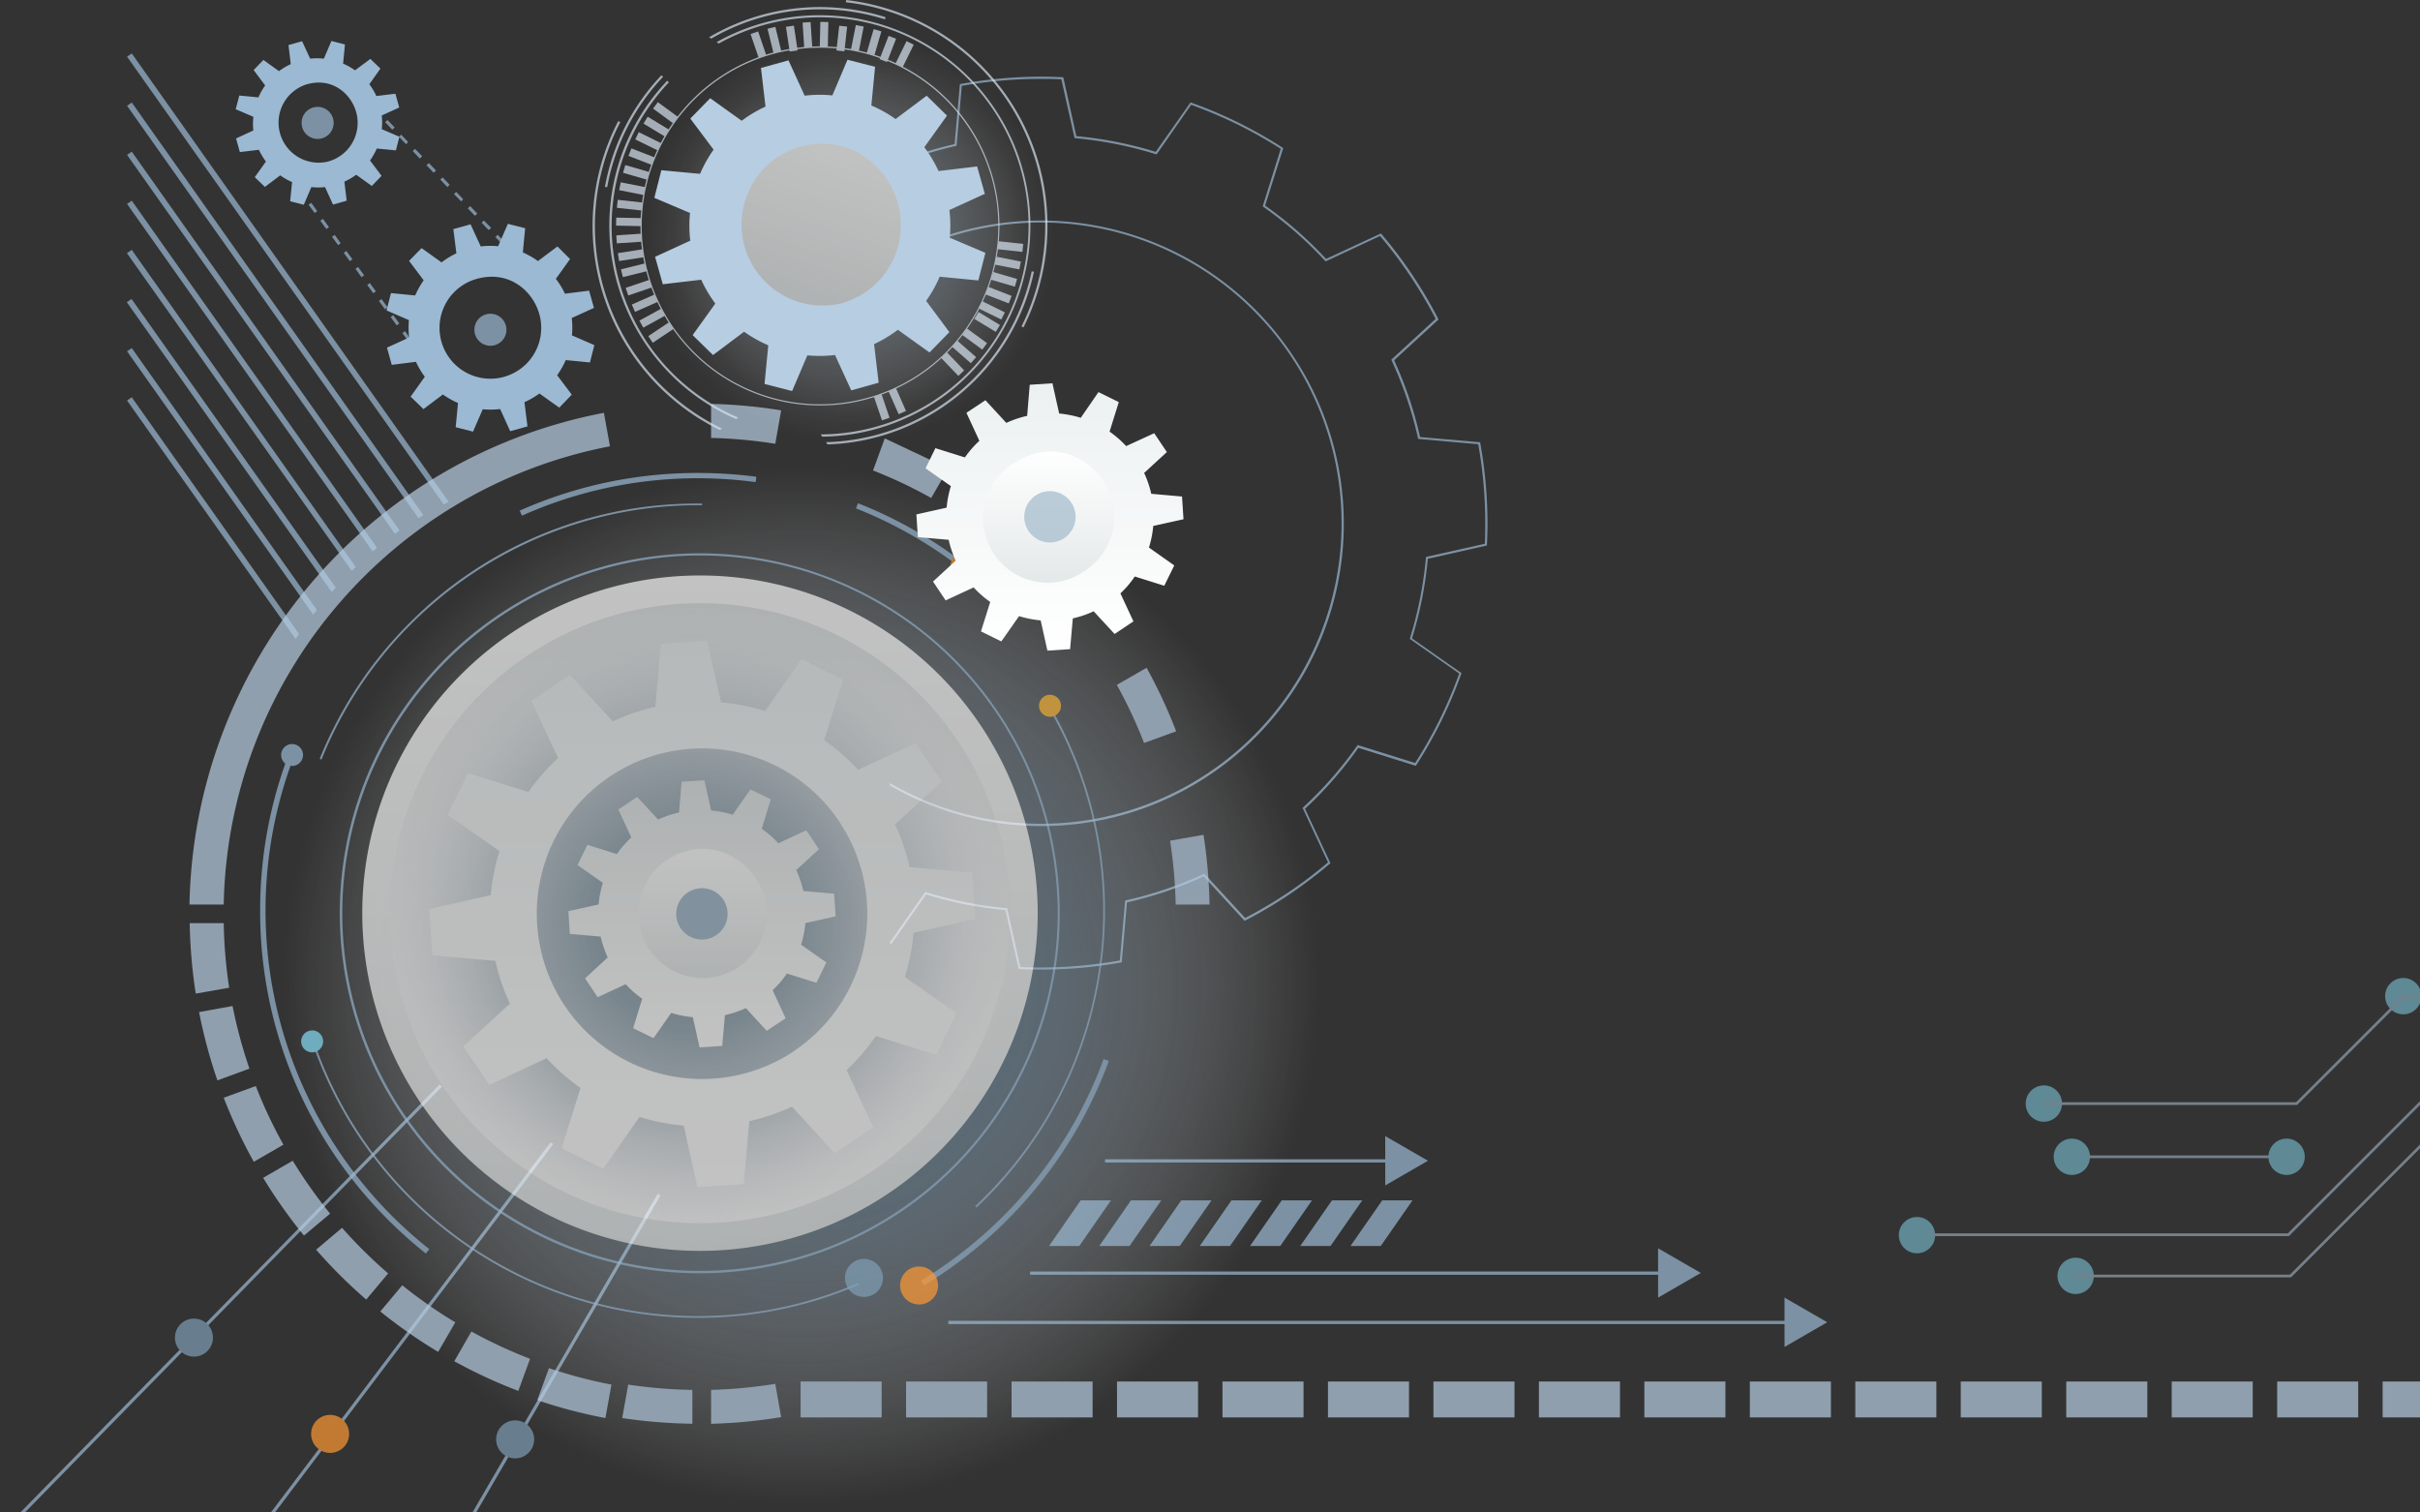 <svg xmlns="http://www.w3.org/2000/svg" xmlns:xlink="http://www.w3.org/1999/xlink" viewBox="0 0 800 500"
  height="500" width="800">
  <rect x="0" y="0" width="800" height="500" fill="#333333" stroke="none"/>
  <defs>
    <style>
      .cls-1,
      .cls-5 {
        fill: none;
      }

      .cls-2 {
        clip-path: url(#clip-path);
      }

      .cls-3 {
        fill: #89dff8;
      }

      .cls-19,
      .cls-20,
      .cls-24,
      .cls-26,
      .cls-4 {
        opacity: 0.7;
      }

      .cls-5 {
        stroke: #9bb9d3;
        stroke-miterlimit: 10;
        stroke-width: 1.07px;
      }

      .cls-19,
      .cls-6 {
        fill: #f93;
      }

      .cls-20,
      .cls-7 {
        fill: #7f9eb5;
      }

      .cls-8 {
        fill: #9bb9d3;
      }

      .cls-9 {
        fill: url(#radial-gradient);
      }

      .cls-10 {
        fill: url(#linear-gradient);
      }

      .cls-11 {
        fill: url(#linear-gradient-2);
      }

      .cls-12 {
        fill: url(#radial-gradient-2);
      }

      .cls-13 {
        fill: url(#linear-gradient-3);
      }

      .cls-14,
      .cls-26 {
        fill: #a3bacc;
      }

      .cls-15 {
        fill: url(#linear-gradient-4);
      }

      .cls-16 {
        fill: url(#linear-gradient-5);
      }

      .cls-17 {
        fill: #ffbc45;
      }

      .cls-18 {
        fill: #b7cde2;
      }

      .cls-19,
      .cls-20,
      .cls-24,
      .cls-26 {
        isolation: isolate;
      }

      .cls-21 {
        fill: #d5e3ef;
      }

      .cls-22 {
        fill: url(#radial-gradient-3);
      }

      .cls-23 {
        fill: url(#linear-gradient-6);
      }

      .cls-24 {
        fill: url(#radial-gradient-4);
      }

      .cls-25 {
        fill: url(#linear-gradient-7);
      }

      .cls-27 {
        fill: url(#linear-gradient-8);
      }

      .cls-28 {
        opacity: 0.5;
      }
    </style>
    <radialGradient id="radial-gradient" cx="133.31" cy="-7.8" r="171.23"
      gradientTransform="translate(211.3 199.14) rotate(90)" gradientUnits="userSpaceOnUse">
      <stop offset="0" stop-color="#4d7ea3" />
      <stop offset="0.13" stop-color="#5b88aa" stop-opacity="0.92" />
      <stop offset="0.36" stop-color="#80a3bd" stop-opacity="0.71" />
      <stop offset="0.68" stop-color="#bccedc" stop-opacity="0.38" />
      <stop offset="1" stop-color="#fff" stop-opacity="0" />
    </radialGradient>
    <linearGradient id="linear-gradient" x1="-696.09" y1="25.46" x2="-472.82" y2="25.46"
      gradientTransform="matrix(0, -1, -1, 0, 211.3, -276.05)" gradientUnits="userSpaceOnUse">
      <stop offset="0" stop-color="#e2e7e7" />
      <stop offset="0.44" stop-color="#f0f3f3" />
      <stop offset="1" stop-color="#fff" />
    </linearGradient>
    <linearGradient id="linear-gradient-2" x1="-686.94" y1="25.46" x2="-481.97" y2="25.46"
      gradientTransform="matrix(0, -1, -1, 0, 211.3, -276.05)" gradientUnits="userSpaceOnUse">
      <stop offset="0" stop-color="#fff" />
      <stop offset="0.56" stop-color="#f0f3f3" />
      <stop offset="1" stop-color="#e2e7e7" />
    </linearGradient>
    <radialGradient id="radial-gradient-2" cx="113.83" cy="28.06" r="106.67"
      gradientTransform="translate(211.3 199.14) rotate(90)" gradientUnits="userSpaceOnUse">
      <stop offset="0" stop-color="#8498a6" />
      <stop offset="0.16" stop-color="#879aa8" stop-opacity="0.98" />
      <stop offset="0.32" stop-color="#8fa2ae" stop-opacity="0.91" />
      <stop offset="0.47" stop-color="#9eaeb9" stop-opacity="0.79" />
      <stop offset="0.62" stop-color="#b2bfc7" stop-opacity="0.63" />
      <stop offset="0.77" stop-color="#ccd4da" stop-opacity="0.41" />
      <stop offset="0.92" stop-color="#ebeff1" stop-opacity="0.16" />
      <stop offset="1" stop-color="#fff" stop-opacity="0" />
    </radialGradient>
    <linearGradient id="linear-gradient-3" x1="-608.1" y1="24.78" x2="-561.27" y2="24.78"
      xlink:href="#linear-gradient" />
    <linearGradient id="linear-gradient-4" x1="-628.86" y1="24.78" x2="-540.55" y2="24.78"
      xlink:href="#linear-gradient-2" />
    <linearGradient id="linear-gradient-5" x1="-675.06" y1="24.78" x2="-494.37" y2="24.78"
      gradientTransform="matrix(0, -1, -1, 0, 211.3, -276.05)" gradientUnits="userSpaceOnUse">
      <stop offset="0" stop-color="#fff" />
      <stop offset="0.84" stop-color="#f0f5f5" />
      <stop offset="1" stop-color="#edf2f2" />
    </linearGradient>
    <radialGradient id="radial-gradient-3" cx="-289.22" cy="-81.63" r="67.78"
      gradientTransform="translate(68.01 334.93) rotate(108.07)" gradientUnits="userSpaceOnUse">
      <stop offset="0" stop-color="#4d7ea3" />
      <stop offset="0.34" stop-color="#96b3c9" stop-opacity="0.59" />
      <stop offset="0.65" stop-color="#cfdce6" stop-opacity="0.27" />
      <stop offset="0.87" stop-color="#f2f5f8" stop-opacity="0.07" />
      <stop offset="1" stop-color="#fff" stop-opacity="0" />
    </radialGradient>
    <linearGradient id="linear-gradient-6" x1="-212.43" y1="-70.7" x2="-153.6" y2="-70.7"
      gradientTransform="matrix(0.31, -0.95, -0.95, -0.31, 215.21, -114.94)" xlink:href="#linear-gradient" />
    <radialGradient id="radial-gradient-4" cx="202.15" cy="116.73" r="57.46"
      gradientTransform="matrix(1, 0, 0, -1, 49.24, 535.83)" xlink:href="#radial-gradient" />
    <linearGradient id="linear-gradient-7" x1="-476.86" y1="-90.22" x2="-430.03" y2="-90.22"
      xlink:href="#linear-gradient" />
    <linearGradient id="linear-gradient-8" x1="-497.6" y1="-90.22" x2="-409.34" y2="-90.22"
      gradientTransform="matrix(0, -1, -1, 0, 211.3, -276.05)" gradientUnits="userSpaceOnUse">
      <stop offset="0" stop-color="#fff" />
      <stop offset="0.77" stop-color="#f0f4f4" />
      <stop offset="1" stop-color="#ebf0f0" />
    </linearGradient>
  </defs>
  <g id="OBJECTS" style="&#10;    transform: translateX(-45px);&#10;">
    <g class="cls-2">
      <g class="cls-4">
        <line class="cls-5" x1="145.73" y1="358.85" x2="0.38" y2="507.24" />
        <line class="cls-5" x1="182.46" y1="377.91" x2="59.2" y2="541.04" />
        <line class="cls-5" x1="217.89" y1="394.92" x2="116.49" y2="569.31" />
        <g>
        <path id="dot" class="cls-6" d="M63.57,474.27a6.28,6.28,0,1,1-6.28,6.28h0A6.28,6.28,0,0,1,63.57,474.27Z"
          transform="translate(45.56 -6.53)" />
           <animate attributeType="CSS" attributeName="opacity" begin="0s"
           from="1" to="0" dur="1.3s" repeatCount="indefinite" />
          </g>
          <g>
        <path id="dot-2" data-name="dot" class="cls-7"
          d="M18.56,442.44a6.28,6.28,0,1,1-6.28,6.28h0A6.28,6.28,0,0,1,18.56,442.44Z"
          transform="translate(45.56 -6.53)" />
           <animate attributeType="CSS" attributeName="opacity" begin="0.3s"
           from="1" to="0" dur="1.5s" repeatCount="indefinite" />
          </g>
          <g>
        <path id="dot-3" data-name="dot" class="cls-7"
          d="M124.74,476.08a6.28,6.28,0,1,1-6.28,6.28h0A6.28,6.28,0,0,1,124.74,476.08Z"
          transform="translate(45.56 -6.53)" />
          <animate attributeType="CSS" attributeName="opacity" begin="0.6s"
           from="1" to="0" dur="1s" repeatCount="indefinite" />
          </g>
      </g>
      <g class="cls-4">
        <path class="cls-8" d="M102.8,172.46-2,24.19l-1.56,1.07,104.66,148C101.63,173,102.22,172.73,102.8,172.46Z"
          transform="translate(45.56 -6.53)" />
        <path class="cls-8" d="M94.4,176.82-2,40.42l-1.56,1.07L92.76,177.81Z" transform="translate(45.56 -6.53)" />
        <path class="cls-8" d="M86.52,181.89-2,56.66l-1.56,1.07L85,183Z" transform="translate(45.56 -6.53)" />
        <path class="cls-8" d="M79.08,187.62-2,72.87l-1.56,1.07L77.62,188.81C78.1,188.44,78.59,188,79.08,187.62Z"
          transform="translate(45.56 -6.53)" />
        <path class="cls-8" d="M72.06,194-2,89.13-3.61,90.2l74.3,105Z" transform="translate(45.56 -6.53)" />
        <path class="cls-8" d="M65.44,200.79-2.08,105.36l-1.56,1.07,67.74,95.8Z" transform="translate(45.56 -6.53)" />
        <path class="cls-8" d="M59.18,208.18-2,121.59l-1.56,1.07L58,209.74C58.36,209.24,58.76,208.71,59.18,208.18Z"
          transform="translate(45.56 -6.53)" />
        <path class="cls-8" d="M53.29,216.09-2,137.86l-1.56,1.07,55.73,78.84Z" transform="translate(45.56 -6.53)" />
      </g>
      <g class="cls-4">
        <path class="cls-8"
          d="M381.68,123.84A100.07,100.07,0,0,0,254.34,89.71v.76a99.38,99.38,0,1,1-5.71,174.93v.79A100,100,0,0,0,381.68,123.84Z"
          transform="translate(45.56 -6.53)" />
        <path class="cls-8"
          d="M443.78,153v-.26L423.89,151a127.54,127.54,0,0,0-8.58-25.36L430,112.13l-.13-.24a148.05,148.05,0,0,0-18.75-28l-.17-.19-18.13,8.42a127.68,127.68,0,0,0-20.16-17.63l6-19-.22-.14a146.57,146.57,0,0,0-30.19-14.88l-.25-.09L336.5,56.73a129.6,129.6,0,0,0-26.24-5.2L306,32.31l-.06-.26h-.26c-2.43-.11-4.82-.17-7.09-.17A149.23,149.23,0,0,0,272,34.29l-.25.06-1.73,19.82a133.9,133.9,0,0,0-15.7,4.63v.74a128.36,128.36,0,0,1,16.08-4.75l.24,0,1.75-19.87a148.37,148.37,0,0,1,26.1-2.31c2.15,0,4.47,0,6.81.16l4.37,19.45H310a129,129,0,0,1,26.54,5.29l.24.08L348.2,41.18a147,147,0,0,1,29.62,14.55l-5.89,18.78-.07.24.2.15a127.7,127.7,0,0,1,20.43,17.86l.17.19,18-8.41a147.58,147.58,0,0,1,18.37,27.4l-14.67,13.5.11.22a127,127,0,0,1,8.73,25.72l.06.25,19.85,1.75a147.35,147.35,0,0,1,2.32,26.1c0,2.15,0,4.48-.15,6.81l-19.46,4.35v.26a129.4,129.4,0,0,1-5.26,26.58l-.08.25,16.34,11.46a146.14,146.14,0,0,1-14.57,29.57l-19-5.94-.14.2a128.19,128.19,0,0,1-17.88,20.42l-.18.17,8.4,18A146.69,146.69,0,0,1,366.07,310l-13.49-14.66-.23.11a128.26,128.26,0,0,1-25.72,8.73h-.24l-1.75,19.86a149.36,149.36,0,0,1-26.11,2.32c-2.19,0-4.48,0-6.79-.17l-4.36-19.45h-.25a128.28,128.28,0,0,1-26.6-5.27l-.23-.07-11.47,16.35-.2-.09v.74l.22.08.25.1,11.48-16.38a129.62,129.62,0,0,0,26.24,5.21l4.36,19.47h.31c2.43.12,4.82.17,7.1.17A148.45,148.45,0,0,0,325,324.71h.25L327,304.84a128.5,128.5,0,0,0,25.37-8.58l13.5,14.68.23-.11a147.71,147.71,0,0,0,27.95-18.76l.21-.17-8.41-18a128.05,128.05,0,0,0,17.63-20.15l19,5.95.15-.21a147.55,147.55,0,0,0,14.87-30.19l.09-.25-16.37-11.47a128.38,128.38,0,0,0,5.23-26.32L446,186.85v-.26c.1-2.43.17-4.82.17-7.11A149.9,149.9,0,0,0,443.78,153Z"
          transform="translate(45.56 -6.53)" />
      </g>
      <g class="cls-4">
        <path class="cls-9" d="M219.1,503.68A171.23,171.23,0,1,0,47.87,332.43,171.23,171.23,0,0,0,219.1,503.68Z"
          transform="translate(45.56 -6.53)" />
        <path class="cls-10" d="M185.84,196.77A111.64,111.64,0,1,1,74.2,308.4,111.63,111.63,0,0,1,185.84,196.77Z"
          transform="translate(45.56 -6.53)" />
        <path class="cls-11" d="M185.84,205.92A102.49,102.49,0,1,1,83.35,308.4,102.48,102.48,0,0,1,185.84,205.92Z"
          transform="translate(45.56 -6.53)" />
        <path class="cls-12" d="M183.25,419.64a106.66,106.66,0,1,0-.05,0Z" transform="translate(45.56 -6.53)" />
        <path class="cls-13" d="M186.47,285.22a23.42,23.42,0,1,1-23.36,23.47v-.05A23.41,23.41,0,0,1,186.47,285.22Z"
          transform="translate(45.56 -6.53)" />
        <path class="cls-14" d="M186.47,300.15a8.49,8.49,0,1,1-8.48,8.5v0a8.48,8.48,0,0,1,8.48-8.48Z"
          transform="translate(45.56 -6.53)" />
        <path id="gear" class="cls-15"
          d="M214.58,328.37l9.74,3.05,3.31-6.73-8.37-5.86a34,34,0,0,0,1.42-7.14l10-2.22-.5-7.51L220,301.07a33.81,33.81,0,0,0-2.34-6.9l7.51-6.91L221,281l-9.26,4.29a34.73,34.73,0,0,0-5.48-4.79l3-9.75-6.75-3.26-5.86,8.37a33.35,33.35,0,0,0-7.13-1.41l-2.23-10-7.51.49-.88,10.18a33.69,33.69,0,0,0-6.91,2.34l-6.91-7.5-6.22,4.17,4.28,9.25a35.18,35.18,0,0,0-4.79,5.48l-9.74-3.05-3.24,6.7,8.36,5.88a33.93,33.93,0,0,0-1.4,7.14l-10,2.22.49,7.51,10.19.89a33.78,33.78,0,0,0,2.33,6.9l-7.5,6.91,4.17,6.23,9.26-4.29a34.66,34.66,0,0,0,5.47,4.79l-3,9.74,6.73,3.31,5.86-8.37a34.09,34.09,0,0,0,7.14,1.42l2.23,10,7.5-.49.89-10.18A33.72,33.72,0,0,0,201,339.8l6.91,7.51,6.24-4.17-4.29-9.26A34.13,34.13,0,0,0,214.58,328.37Zm-16.21-2A21.29,21.29,0,0,1,174.67,291c11.79-7.88,23.9-2.6,29.55,5.85a21.3,21.3,0,0,1-5.85,29.51Z"
          transform="translate(45.56 -6.53)" />
        <path id="gear-2" data-name="gear" class="cls-16"
          d="M244,349l19.95,6.25,6.77-13.76-17.15-12a70.68,70.68,0,0,0,2.9-14.61l20.36-4.57-1-15.3-20.7-1.83a70.81,70.81,0,0,0-4.8-14.12l15.38-14.14-8.57-12.74L238.12,261a69,69,0,0,0-11.22-9.82l6.25-19.95-13.76-6.77-12,17.15a69.88,69.88,0,0,0-14.61-2.89l-4.56-20.42-15.31,1.07-1.83,20.82A70.33,70.33,0,0,0,157,245l-14.15-15.39-12.74,8.57,8.82,18.95a69.91,69.91,0,0,0-9.82,11.22l-19.94-6.25-6.77,13.76,17.14,12a71.33,71.33,0,0,0-2.89,14.61l-20.36,4.56,1.07,15.31,20.82,1.83A69.47,69.47,0,0,0,123,338.3l-15.39,14.15,8.58,12.74,18.94-8.82a69.78,69.78,0,0,0,11.21,9.82l-6.23,19.94,13.75,6.78,12-17.15a69.88,69.88,0,0,0,14.61,2.89L185,399l15.3-1,1.84-20.83a69.68,69.68,0,0,0,14.11-4.8l14.15,15.38,12.74-8.52-8.82-18.95A69.1,69.1,0,0,0,244,349Zm-27.06,5a54.65,54.65,0,1,1,15-75.84l0,.06A54.66,54.66,0,0,1,216.89,354Z"
          transform="translate(45.56 -6.53)" />
        <path class="cls-8"
          d="M304.77,308.4A119,119,0,1,1,185.82,189.45h0A119.06,119.06,0,0,1,304.77,308.4Zm-237.18,0A118.25,118.25,0,1,0,185.84,190.16h0A118.38,118.38,0,0,0,67.59,308.4Z"
          transform="translate(45.56 -6.53)" />
        <path class="cls-8"
          d="M89.91,212.37a134.6,134.6,0,0,0-29.79,45l.61.25a134.23,134.23,0,0,1,124.38-84.08h1.42V173h-1.42A133.75,133.75,0,0,0,89.91,212.37Z"
          transform="translate(45.56 -6.53)" />
        <path class="cls-8"
          d="M319.14,307.57a133.66,133.66,0,0,1-42.34,97.67l.45.47c1.07-1,2.05-1.95,3.06-2.95a134.78,134.78,0,0,0,21.2-162.89l-.58.34A133.23,133.23,0,0,1,319.14,307.57Z"
          transform="translate(45.56 -6.53)" />
        <path class="cls-8"
          d="M185.11,441.6a134.28,134.28,0,0,1-126.9-90.82l-.6.2a134.86,134.86,0,0,0,171.25,83.95q4.8-1.64,9.47-3.64l-.26-.6A133.24,133.24,0,0,1,185.11,441.6Z"
          transform="translate(45.56 -6.53)" />
        <path class="cls-8"
          d="M258.87,429.9l1,1.59A145.9,145.9,0,0,0,321,357.27l-1.73-.63A143.57,143.57,0,0,1,258.87,429.9Z"
          transform="translate(45.56 -6.53)" />
        <path class="cls-8"
          d="M40.44,307.57A143.72,143.72,0,0,0,82.82,409.85a146.24,146.24,0,0,0,12.4,11.07l1.14-1.45a142.8,142.8,0,0,1-45.6-160.58L49,258.27A144.61,144.61,0,0,0,40.44,307.57Z"
          transform="translate(45.56 -6.53)" />
        <path class="cls-8" d="M237.41,174.6a143,143,0,0,1,36.35,21l1.14-1.45a143.66,143.66,0,0,0-36.84-21.26Z"
          transform="translate(45.56 -6.53)" />
        <path class="cls-8"
          d="M185.11,162.89a144.08,144.08,0,0,0-58.88,12.45L127,177a142.19,142.19,0,0,1,58.13-12.37,143.77,143.77,0,0,1,19.11,1.28l.23-1.77A147.12,147.12,0,0,0,185.11,162.89Z"
          transform="translate(45.56 -6.53)" />
          <g>
        <path id="dot-4" data-name="dot" class="cls-17"
          d="M301.51,236.22a3.63,3.63,0,1,1-3.59,3.67v0A3.62,3.62,0,0,1,301.51,236.22Z"
          transform="translate(45.56 -6.53)" />
           <animate attributeType="CSS" attributeName="opacity" begin="0.3s"
           from="1" to="0" dur="1.5s" repeatCount="indefinite" />
          </g><g>
        <path id="dot-5" data-name="dot" class="cls-3"
          d="M57.6,347.16A3.63,3.63,0,1,1,54,350.8v0a3.62,3.62,0,0,1,3.62-3.62Z" transform="translate(45.56 -6.53)" />
           <animate attributeType="CSS" attributeName="opacity" begin="0.2s"
           from="1" to="0" dur="1.3s" repeatCount="indefinite" />
          </g><g>
        <path id="dot-6" data-name="dot" class="cls-8" d="M51,252.5a3.62,3.62,0,1,1-3.62,3.63A3.62,3.62,0,0,1,51,252.5Z"
          transform="translate(45.56 -6.53)" />
           <animate attributeType="CSS" attributeName="opacity" begin="0s"
           from="1" to="0" dur="1s" repeatCount="indefinite" />
          </g><g>
        <path id="dot-7" data-name="dot" class="cls-6"
          d="M274.9,187.86a6.29,6.29,0,1,1-6.28,6.3h0A6.29,6.29,0,0,1,274.9,187.86Z"
          transform="translate(45.56 -6.53)" />
           <animate attributeType="CSS" attributeName="opacity" begin="0.4s"
           from="1" to="0" dur="1.5s" repeatCount="indefinite" />
          </g>
        <path class="cls-18"
          d="M31.32,339.1l-11.07,2a168,168,0,0,0,6.06,22.59L36.9,359.8A159.27,159.27,0,0,1,31.32,339.1Z"
          transform="translate(45.56 -6.53)" />
        <path class="cls-18" d="M28.4,311.7H17.15a171.44,171.44,0,0,0,2,23.3l11.05-1.94A159,159,0,0,1,28.4,311.7Z"
          transform="translate(45.56 -6.53)" />
        <path class="cls-18"
          d="M156.08,154.07l-2-11.07a168.65,168.65,0,0,0-137,162.56H28.4C29.85,230.29,84.4,167.8,156.08,154.07Z"
          transform="translate(45.56 -6.53)" />
        <path class="cls-18" d="M296.85,181.84l-7.24,8.64a160.35,160.35,0,0,1,14.95,15l8.65-7.25"
          transform="translate(45.56 -6.53)" />
        <path class="cls-18"
          d="M343.09,305.56h11.2a169.76,169.76,0,0,0-2-23.06l-11.05,1.95A157.15,157.15,0,0,1,343.09,305.56Z"
          transform="translate(45.56 -6.53)" />
        <path class="cls-18"
          d="M39,365.56,28.4,369.42a168.09,168.09,0,0,0,9.94,21.18l9.8-5.66A155.57,155.57,0,0,1,39,365.56Z"
          transform="translate(45.56 -6.53)" />
        <path class="cls-18"
          d="M189.51,466v11.21A169.56,169.56,0,0,0,212.67,475l-1.95-11A158.64,158.64,0,0,1,189.51,466Z"
          transform="translate(45.56 -6.53)" />
        <path class="cls-18"
          d="M332.65,252.15l10.6-3.86a166.68,166.68,0,0,0-9.77-21l-9.84,5.65A157.7,157.7,0,0,1,332.65,252.15Z"
          transform="translate(45.56 -6.53)" />
        <path class="cls-18" d="M246.92,151.45l-3.87,10.61a154.77,154.77,0,0,1,19.22,9.1l5.66-9.8"
          transform="translate(45.56 -6.53)" />
        <path class="cls-18"
          d="M67.51,412.42l-8.57,7.24q3.69,4.2,7.64,8.18,4.29,4.29,8.92,8.31l7.25-8.65A160.68,160.68,0,0,1,67.51,412.42Z"
          transform="translate(45.56 -6.53)" />
        <path class="cls-18"
          d="M87.42,431.42l-7.26,8.66a167.52,167.52,0,0,0,19.13,13.36l5.66-9.77A157.62,157.62,0,0,1,87.42,431.42Z"
          transform="translate(45.56 -6.53)" />
        <rect class="cls-18" x="264.67" y="456.7" width="26.79" height="11.87" />
        <rect class="cls-18" x="299.53" y="456.7" width="26.79" height="11.87" />
        <rect class="cls-18" x="334.4" y="456.7" width="26.79" height="11.87" />
        <rect class="cls-18" x="369.26" y="456.7" width="26.79" height="11.87" />
        <rect class="cls-18" x="404.13" y="456.7" width="26.79" height="11.87" />
        <rect class="cls-18" x="438.99" y="456.7" width="26.8" height="11.87" />
        <rect class="cls-18" x="473.86" y="456.7" width="26.8" height="11.87" />
        <rect class="cls-18" x="508.73" y="456.7" width="26.8" height="11.87" />
        <rect class="cls-18" x="543.59" y="456.7" width="26.8" height="11.87" />
        <rect class="cls-18" x="578.46" y="456.7" width="26.8" height="11.87" />
        <rect class="cls-18" x="613.32" y="456.7" width="26.8" height="11.87" />
        <rect class="cls-18" x="648.18" y="456.7" width="26.8" height="11.87" />
        <rect class="cls-18" x="683.06" y="456.7" width="26.8" height="11.87" />
        <rect class="cls-18" x="717.92" y="456.7" width="26.79" height="11.87" />
        <rect class="cls-18" x="752.79" y="456.7" width="26.79" height="11.87" />
        <rect class="cls-18" x="787.65" y="456.7" width="26.79" height="11.87" />
        <rect class="cls-18" x="822.52" y="456.7" width="26.79" height="11.87" />
        <path class="cls-18"
          d="M110.27,446.7l-5.65,9.83a166.38,166.38,0,0,0,21.17,9.8l3.87-10.61A155.76,155.76,0,0,1,110.27,446.7Z"
          transform="translate(45.56 -6.53)" />
        <path class="cls-18"
          d="M162.12,464.25l-2,11.06a171.69,171.69,0,0,0,23.2,1.88V466A157.61,157.61,0,0,1,162.12,464.25Z"
          transform="translate(45.56 -6.53)" />
        <path class="cls-18" d="M189.51,151.3a158.79,158.79,0,0,1,21.22,1.94l1.94-11.05a168,168,0,0,0-23.16-2.14Z"
          transform="translate(45.56 -6.53)" />
        <path class="cls-18"
          d="M51.21,390.25l-9.78,5.65A170.31,170.31,0,0,0,54.92,415l8.65-7.26A161.22,161.22,0,0,1,51.21,390.25Z"
          transform="translate(45.56 -6.53)" />
        <path class="cls-18"
          d="M135.92,458.81l-3.86,10.59a168.23,168.23,0,0,0,22.51,5.91l2-11.06A155.75,155.75,0,0,1,135.92,458.81Z"
          transform="translate(45.56 -6.53)" />
      </g>
      <g>
      <path id="dot-8" data-name="dot" class="cls-19"
        d="M258.27,425.21a6.28,6.28,0,1,1-6.28,6.28h0A6.28,6.28,0,0,1,258.27,425.21Z"
        transform="translate(45.56 -6.53)" />
 <animate attributeType="CSS" attributeName="opacity" begin="0.3s"
           from="1" to="0" dur="1.5s" repeatCount="indefinite" />
        </g>
      <g>
      <path id="dot-9" data-name="dot" class="cls-20"
        d="M240.05,422.71a6.28,6.28,0,1,1-6.28,6.28h0A6.28,6.28,0,0,1,240.05,422.71Z"
        transform="translate(45.56 -6.53)" />
 <animate attributeType="CSS" attributeName="opacity" begin="0.1s"
           from="1" to="0" dur="1s" repeatCount="indefinite" />
        </g>
      <g id="gear-3" data-name="gear" class="cls-4">
        <path class="cls-21"
          d="M258.54,130.53a59.35,59.35,0,1,1,16.29-82.34l0,0A59.43,59.43,0,0,1,258.54,130.53Zm-.21-.32A58.94,58.94,0,1,0,176.52,114,58.95,58.95,0,0,0,258.33,130.21Z"
          transform="translate(45.56 -6.53)" />
        <path class="cls-21"
          d="M168.25,119.56a68.57,68.57,0,0,0,30.25,25l-.75.5A69.66,69.66,0,0,1,175,33.22l.56.52A69.07,69.07,0,0,0,168.25,119.56Z"
          transform="translate(45.56 -6.53)" />
        <path class="cls-21"
          d="M226.26,150.88l-.51-.75a68.94,68.94,0,1,0-33.7-129.21l-.71-.46a69.66,69.66,0,1,1,34.92,130.42Z"
          transform="translate(45.56 -6.53)" />
        <path class="cls-21"
          d="M155.16,68.43l-.74-.14A72.19,72.19,0,0,1,173.1,31.4l.54.52A71.65,71.65,0,0,0,155.16,68.43Z"
          transform="translate(45.56 -6.53)" />
        <path class="cls-21"
          d="M189.58,19.29l-.72-.46a72.22,72.22,0,0,1,58.3-6.63l-.14.74A71.48,71.48,0,0,0,189.58,19.29Z"
          transform="translate(45.56 -6.53)" />
        <path class="cls-21" d="M228,153.45l-.5-.75a71.37,71.37,0,0,0,68-56.48l.74.15A72.17,72.17,0,0,1,228,153.45Z"
          transform="translate(45.56 -6.53)" />
        <path class="cls-21"
          d="M192.37,148.68A75.11,75.11,0,0,1,158,48.18c.27-.54.54-1.08.82-1.62l.67.35a74.39,74.39,0,0,0,31.68,100.31c.65.34,1.31.66,2,1Z"
          transform="translate(45.56 -6.53)" />
        <path class="cls-21"
          d="M287.41,39.79A74.27,74.27,0,0,0,234.07,7.28l.08-.75a75.14,75.14,0,0,1,58.64,108.23l-.66-.33A74.51,74.51,0,0,0,287.41,39.79Z"
          transform="translate(45.56 -6.53)" />
        <rect class="cls-21" x="168.79" y="115.11" width="8.27" height="2.65"
          transform="translate(10.02 109.32) rotate(-33.79)" />
        <rect class="cls-21" x="165.94" y="110.36" width="8.27" height="2.65"
          transform="translate(12.8 89.19) rotate(-28.79)" />
        <rect class="cls-21" x="163.48" y="105.42" width="8.27" height="2.65"
          transform="translate(16.75 70.16) rotate(-23.79)" />
        <rect class="cls-21" x="161.47" y="100.29" width="8.27" height="2.65"
          transform="translate(21.67 52.2) rotate(-18.78)" />
        <rect class="cls-21" x="159.91" y="94.54" width="8.27" height="2.65"
          transform="translate(27.34 35.68) rotate(-13.9)" />
        <rect class="cls-21" x="158.85" y="89.55" width="8.27" height="2.65"
          transform="translate(33.59 19.45) rotate(-8.79)" />
        <rect class="cls-21" x="158.24" y="84.06" width="8.27" height="2.65"
          transform="translate(40.28 4.39) rotate(-3.79)" />
        <rect class="cls-21" x="160.94" y="75.74" width="2.65" height="8.27"
          transform="translate(124.54 233.89) rotate(-88.79)" />
        <rect class="cls-21" x="161.29" y="70.22" width="2.65" height="8.27"
          transform="translate(116.67 221.44) rotate(-83.79)" />
        <rect class="cls-21" x="287.13" y="83.9" width="2.65" height="8.27"
          transform="translate(215.29 358.75) rotate(-83.79)" />
        <rect class="cls-21" x="162.1" y="64.76" width="2.65" height="8.27"
          transform="translate(109.67 209.3) rotate(-78.8)" />
        <rect class="cls-21" x="286.28" y="89.36" width="2.65" height="8.27"
          transform="translate(185.59 350.93) rotate(-78.8)" />
        <rect class="cls-21" x="163.42" y="59.39" width="2.65" height="8.27"
          transform="translate(103.32 197.46) rotate(-73.79)" />
        <rect class="cls-21" x="285" y="94.74" width="2.65" height="8.27"
          transform="translate(157.01 339.68) rotate(-73.79)" />
        <rect class="cls-21" x="165.21" y="54.18" width="2.65" height="8.27"
          transform="translate(97.49 185.95) rotate(-68.79)" />
        <rect class="cls-21" x="283.2" y="99.95" width="2.65" height="8.27"
          transform="translate(130.12 325.16) rotate(-68.79)" />
        <rect class="cls-21" x="167.41" y="49.1" width="2.65" height="8.27"
          transform="translate(92.03 174.61) rotate(-63.8)" />
        <rect class="cls-21" x="280.99" y="105.02" width="2.65" height="8.27"
          transform="translate(105.3 307.74) rotate(-63.8)" />
        <rect class="cls-21" x="170.07" y="44.26" width="2.65" height="8.27"
          transform="translate(86.75 163.38) rotate(-58.79)" />
        <rect class="cls-21" x="279.43" y="108.79" width="2.66" height="8.31"
          transform="translate(84.4 288.24) rotate(-58.84)" />
        <rect class="cls-21" x="173.13" y="39.67" width="2.65" height="8.27"
          transform="translate(81.61 152.16) rotate(-53.79)" />
        <rect class="cls-21" x="275.29" y="114.46" width="2.65" height="8.27"
          transform="translate(63.07 265.2) rotate(-53.79)" />
        <rect class="cls-21" x="271.82" y="118.74" width="2.65" height="8.27"
          transform="translate(46.31 240.88) rotate(-48.79)" />
        <rect class="cls-21" x="268.02" y="122.76" width="2.65" height="8.27"
          transform="translate(32.66 215.15) rotate(-43.79)" />
        <rect class="cls-21" x="249.74" y="135" width="2.65" height="8.27"
          transform="translate(10.78 106.42) rotate(-23.76)" />
        <rect class="cls-21" x="203.82" y="17.13" width="2.65" height="8.27"
          transform="translate(49.66 60.75) rotate(-18.81)" />
        <rect class="cls-21" x="244.6" y="137.02" width="2.65" height="8.27"
          transform="translate(13.21 80.16) rotate(-18.78)" />
        <rect class="cls-21" x="209.12" y="15.6" width="2.65" height="8.27"
          transform="translate(46.92 44.17) rotate(-13.78)" />
        <rect class="cls-21" x="214.86" y="15.17" width="2.65" height="8.28"
          transform="translate(45.11 26.08) rotate(-8.62)" />
        <rect class="cls-21" x="220.02" y="13.9" width="2.65" height="8.27"
          transform="translate(44.86 8.11) rotate(-3.78)" />
        <rect class="cls-21" x="222.72" y="16.6" width="8.27" height="2.65"
          transform="translate(249.67 237.82) rotate(-88.78)" />
        <rect class="cls-21" x="228.22" y="16.95" width="8.27" height="2.65"
          transform="matrix(0.11, -0.99, 0.99, 0.11, 234.63, 240.76)" />
        <rect class="cls-21" x="233.71" y="17.79" width="8.27" height="2.65"
          transform="translate(218.31 242.14) rotate(-78.76)" />
        <rect class="cls-21" x="239.23" y="19.17" width="8.27" height="2.65"
          transform="translate(201.12 241.86) rotate(-73.74)" />
        <rect class="cls-21" x="244.29" y="20.86" width="8.27" height="2.65"
          transform="matrix(0.36, -0.93, 0.93, 0.36, 183.43, 239.23)" />
        <rect class="cls-21" x="249.35" y="23.09" width="8.27" height="2.65"
          transform="translate(165.19 234.53) rotate(-63.79)" />
      </g>
      <g class="cls-4">
        <rect class="cls-8" x="50.09" y="64.52" width="1.07" height="1.61"
          transform="translate(16.78 35.9) rotate(-36.14)" />
        <polygon class="cls-8" points="96.25 59.81 96.2 59.71 97.06 59.08 97.13 59.17 97.09 59.21 96.25 59.81" />
        <polygon class="cls-8" points="109.76 78.28 111.77 81.04 112.6 80.43 112.63 80.4 110.63 77.65 109.76 78.28" />
        <polygon class="cls-8" points="105.89 72.98 107.89 75.72 108.72 75.12 108.75 75.09 106.75 72.35 105.89 72.98" />
        <polygon class="cls-8"
          points="113.64 83.59 115.61 86.29 115.65 86.33 116.47 85.73 116.51 85.7 114.5 82.96 113.64 83.59" />
        <polygon class="cls-8" points="117.5 88.88 119.52 91.64 120.34 91.04 120.38 91 118.37 88.25 117.5 88.88" />
        <polygon class="cls-8"
          points="98.14 62.37 100.11 65.06 100.14 65.11 100.97 64.51 101 64.48 99 61.74 98.14 62.37" />
        <polygon class="cls-8" points="102.01 67.68 104.02 70.42 104.84 69.82 104.88 69.79 102.88 67.04 102.01 67.68" />
        <polygon class="cls-8"
          points="140.76 120.71 142.73 123.41 142.78 123.47 143.59 122.87 143.63 122.82 141.63 120.08 140.76 120.71" />
        <polygon class="cls-8"
          points="136.88 115.41 138.86 118.11 138.9 118.16 139.72 117.56 139.75 117.52 137.75 114.78 136.88 115.41" />
        <polygon class="cls-8"
          points="121.39 94.2 123.36 96.9 123.4 96.94 124.21 96.34 124.26 96.31 122.25 93.57 121.39 94.2" />
        <polygon class="cls-8"
          points="133.01 110.1 135.02 112.86 135.84 112.26 135.88 112.21 133.88 109.47 133.01 110.1" />
        <polygon class="cls-8"
          points="125.26 99.49 127.27 102.25 128.09 101.65 128.13 101.61 126.12 98.86 125.26 99.49" />
        <polygon class="cls-8" points="129.13 104.81 131.15 107.55 131.97 106.95 132 106.91 130 104.18 129.13 104.81" />
        <polygon class="cls-8" points="182.08 97.41 182 97.34 182.77 96.59 182.84 96.66 182.81 96.72 182.08 97.41" />
        <path class="cls-8"
          d="M134.24,101.57l-2.36-2.45h0l.74-.71h0l2.41,2.42Zm-4.57-4.74-2.36-2.45h0l.73-.69h0l2.33,2.41Zm-4.55-4.74-2.37-2.47.77-.74,2.37,2.47Zm-4.56-4.75-2.36-2.46.77-.73h0l2.32,2.42ZM116,82.6l-2.36-2.45h0l.74-.72h0l2.42,2.42Zm-4.56-4.74-2.37-2.46.79-.75h0l2.37,2.51Zm-4.55-4.74-2.37-2.45h0l.73-.7h0l2.31,2.41Zm-4.55-4.75L100,65.91l.76-.73h0l2.31,2.41ZM97.8,63.64l-2.36-2.47.77-.75h0l2.38,2.48Zm-4.57-4.7-2.35-2.46.76-.73h0L94,58.17ZM88.68,54.2l-2.36-2.45h0l.73-.71h0l2.32,2.41Zm-4.54-4.8-2.36-2.46.76-.74,2.37,2.46Zm-4.56-4.73-.17-.17.78-.75.18.19Z"
          transform="translate(45.56 -6.53)" />
        <rect class="cls-8" x="78.75" y="42.78" width="1.07" height="1.61"
          transform="translate(37.47 60.54) rotate(-43.84)" />
        <path class="cls-22" d="M214,150.3a67.75,67.75,0,1,0-43.3-85.47A67.74,67.74,0,0,0,214,150.3Z"
          transform="translate(45.56 -6.53)" />
        <path class="cls-23" d="M234.62,53A29.41,29.41,0,1,1,197.5,71.82v0A29.42,29.42,0,0,1,234.62,53Z"
          transform="translate(45.56 -6.53)" />
        <circle class="cls-8" cx="105" cy="40.63" r="5.3" />
        <circle class="cls-8" cx="162.12" cy="109.01" r="5.3" />
      </g>
      <path id="gear-4" data-name="gear" class="cls-18"
        d="M251.26,115.55l10.45,7.5,6.58-6.73L260.6,106a43.32,43.32,0,0,0,4.48-8l12.77,1.24,2.34-9.13-11.79-5a41.79,41.79,0,0,0-.11-9.15L280,70.61l-2.54-9.06L264.7,63.08A42.26,42.26,0,0,0,260,55.2l7.5-10.45-6.73-6.58-10.28,7.71a42.19,42.19,0,0,0-8-4.48l1.23-12.79-9.12-2.33-5,11.79a42.5,42.5,0,0,0-9.16.09L215.1,26.48,206,29l1.5,12.77a42.56,42.56,0,0,0-7.87,4.68L189.22,39l-6.58,6.73L190.34,56a43.32,43.32,0,0,0-4.48,8l-12.79-1.2-2.32,9.13,11.79,5a42.5,42.5,0,0,0,.09,9.16L171,91.43l2.54,9.07L186.24,99a43.49,43.49,0,0,0,4.67,7.88l-7.5,10.43,6.74,6.59,10.27-7.7a43.41,43.41,0,0,0,8,4.48l-1.24,12.78,9.12,2.34L221.33,124a43.06,43.06,0,0,0,9.15-.11l5.36,11.69,9.07-2.54-1.52-12.75A43.31,43.31,0,0,0,251.26,115.55Zm-18.57-8.77a26.79,26.79,0,0,1-14.45-51.56c17.15-4.8,29.56,6.25,33,18.55A26.79,26.79,0,0,1,232.69,106.78Z"
        transform="translate(45.56 -6.53)" />
      <path id="gear-5" data-name="gear" class="cls-8"
        d="M132.76,136.61l6.56,4.68,4.13-4.29-4.83-6.43a27.17,27.17,0,0,0,2.84-5l8,.78,1.46-5.73-7.41-3.22a26.23,26.23,0,0,0-.07-5.74l7.35-3.34-1.6-5.7-8,1a25.5,25.5,0,0,0-3-4.9l4.7-6.56L138.71,88l-6.43,4.83a27.71,27.71,0,0,0-5-2.85l.77-8-5.72-1.45-3.22,7.4a26.32,26.32,0,0,0-5.75.07L110,80.68l-5.69,1.59,1,8a26.84,26.84,0,0,0-4.9,3L93.8,88.55l-4.13,4.22L94.5,99.2a27.7,27.7,0,0,0-2.81,5l-8-.78-1.47,5.73,7.41,3.21a27,27,0,0,0,.07,5.75l-7.34,3.34,1.59,5.69,8-1a26.42,26.42,0,0,0,2.92,4.94l-4.68,6.57,4.23,4.12,6.43-4.83a27.74,27.74,0,0,0,5,2.82l-.77,8,5.73,1.46,3.22-7.4a27,27,0,0,0,5.75-.07l3.33,7.33,5.7-1.59-1-8A27.44,27.44,0,0,0,132.76,136.61ZM121.1,131.1A16.81,16.81,0,0,1,112,98.73c10.72-3,18.56,3.92,20.73,11.65a16.79,16.79,0,0,1-11.63,20.71Z"
        transform="translate(45.56 -6.53)" />
      <path id="gear-6" data-name="gear" class="cls-8"
        d="M72.19,64.3,77.35,68l3.22-3.34-3.81-5.08A21.79,21.79,0,0,0,79,55.63l6.32.61,1.15-4.51-5.83-2.5a21.44,21.44,0,0,0,0-4.53l5.78-2.63-1.27-4.56-6.3.76a21.53,21.53,0,0,0-2.31-3.9L80.2,29.2,76.87,26,71.8,29.78a21.2,21.2,0,0,0-3.94-2.22l.61-6.32L64,20.08l-2.5,5.84a21.44,21.44,0,0,0-4.53,0L54.3,20.15l-4.49,1.28.75,6.3a20.94,20.94,0,0,0-3.89,2.32l-5.16-3.7-3.22,3.34,3.81,5.09a20.65,20.65,0,0,0-2.22,3.94l-6.33-.61-1.19,4.53,5.83,2.5a21.34,21.34,0,0,0,0,4.52L32.47,52.3l1.26,4.5,6.3-.75a22.16,22.16,0,0,0,2.31,3.89L38.66,65.1,42,68.32l5.08-3.82A20.12,20.12,0,0,0,51,66.72l-.64,6.35,4.51,1.15,2.5-5.84a21.34,21.34,0,0,0,4.52,0l2.64,5.78,4.51-1.29-.75-6.3A21,21,0,0,0,72.19,64.3ZM63,59.91A13.25,13.25,0,0,1,55.86,34.4C64.3,32,70.47,37.51,72.18,43.58A13.24,13.24,0,0,1,63,59.9Z"
        transform="translate(45.56 -6.53)" />
      <g id="arrow" class="cls-4">
        <polygon class="cls-8" points="589.93 445.28 589.92 428.97 604.04 437.11 589.93 445.28" />
        <line class="cls-5" x1="313.49" y1="437.18" x2="591.86" y2="437.18" />
      <animateTransform
      attributeName="transform"
      attributeType="XML"
      type="translate"
      from="0 0"
      to="25 0"
      dur="1.5s"
      begin="0s"
      repeatCount="indefinite"
      />
      </g>
      <g id="arrow-2" data-name="arrow" class="cls-4">
        <polygon class="cls-8" points="548.13 428.97 548.12 412.66 562.25 420.81 548.13 428.97" />
        <line class="cls-5" x1="340.54" y1="420.88" x2="550.06" y2="420.88" />
          <animateTransform
      attributeName="transform"
      attributeType="XML"
      type="translate"
      from="0 0"
      to="25 0"
      dur="1s"
      begin="0s"
      repeatCount="indefinite"
      />
      </g>
      <g id="arrow-3" data-name="arrow" class="cls-4">
        <polygon class="cls-8" points="457.93 391.88 457.92 375.57 472.05 383.72 457.93 391.88" />
        <line class="cls-5" x1="365.3" y1="383.77" x2="459.86" y2="383.77" />
           <animateTransform
      attributeName="transform"
      attributeType="XML"
      type="translate"
      from="0 0"
      to="20 0"
      dur="1.8s"
      begin="1s"
      repeatCount="indefinite"
      />
      </g>
      <g id="step" class="cls-4">
        <polygon class="cls-8" points="356.78 411.91 346.78 411.91 357.27 396.82 367.27 396.82 356.78 411.91">
        <animate attributeType="CSS" attributeName="opacity" begin="0s"
           from="1" to="0" dur="0.5s" repeatCount="indefinite" />
        </polygon>
        <polygon class="cls-8" points="373.39 411.91 363.39 411.91 373.88 396.82 383.88 396.82 373.39 411.91" >
        <animate attributeType="CSS" attributeName="opacity" begin="0.5s"
           from="1" to="0" dur="0.5s" repeatCount="indefinite" />
        </polygon>
        <polygon class="cls-8" points="390 411.91 380 411.91 390.49 396.82 400.49 396.82 390 411.91" >
        <animate attributeType="CSS" attributeName="opacity" begin="0.10s"
           from="1" to="0" dur="0.5s" repeatCount="indefinite" />
        </polygon>
        <polygon class="cls-8" points="406.61 411.91 396.61 411.91 407.1 396.82 417.1 396.82 406.61 411.91" >
        <animate attributeType="CSS" attributeName="opacity" begin="0.15s"
           from="1" to="0" dur="0.5s" repeatCount="indefinite" />
        </polygon>
        <polygon class="cls-8" points="423.22 411.91 413.22 411.91 423.71 396.82 433.71 396.82 423.22 411.91" >
        <animate attributeType="CSS" attributeName="opacity" begin="0.20s"
           from="1" to="0" dur="0.5s" repeatCount="indefinite" />
        </polygon>
        <polygon class="cls-8" points="439.83 411.91 429.83 411.91 440.32 396.82 450.33 396.82 439.83 411.91" >
        <animate attributeType="CSS" attributeName="opacity" begin="0.25s"
           from="1" to="0" dur="0.5s" repeatCount="indefinite" />
        </polygon>
        <polygon class="cls-8" points="456.44 411.91 446.44 411.91 456.93 396.82 466.94 396.82 456.44 411.91" >
        <animate attributeType="CSS" attributeName="opacity" begin=".30s"
           from="1" to="0" dur="0.5s" repeatCount="indefinite" />
        </polygon>
      </g>
      <path class="cls-24" d="M301.51,239.29a57.46,57.46,0,1,0-57.46-57.46h0A57.46,57.46,0,0,0,301.51,239.29Z"
        transform="translate(45.56 -6.53)" />
      <path class="cls-25" d="M301.51,154a23.42,23.42,0,1,1-23.4,23.42v0A23.4,23.4,0,0,1,301.51,154Z"
        transform="translate(45.56 -6.53)" />
      <path class="cls-26" d="M301.51,168.89a8.49,8.49,0,1,1-8.48,8.49A8.49,8.49,0,0,1,301.51,168.89Z"
        transform="translate(45.56 -6.53)" />
      <path id="gear-7" data-name="gear" class="cls-27"
        d="M329.58,197.11l9.74,3.06,3.31-6.72-8.37-5.91a34,34,0,0,0,1.42-7.14l10-2.22-.49-7.51-10.17-.9a33.75,33.75,0,0,0-2.35-6.89l7.51-6.91L336,149.74,326.72,154a34.73,34.73,0,0,0-5.48-4.79l3.05-9.75-6.72-3.31-5.85,8.49a35.54,35.54,0,0,0-7.14-1.41l-2.23-10-7.5.5L294,144a33.89,33.89,0,0,0-6.89,2.33l-6.92-7.5L273.92,143l4.28,9.25a33.87,33.87,0,0,0-4.79,5.49l-9.75-3.06-3.25,6.67,8.37,5.87a35.3,35.3,0,0,0-1.41,7.13l-10,2.24.5,7.5,10.18.89a34.31,34.31,0,0,0,2.33,6.89l-7.5,6.91,4.17,6.23,9.26-4.29a32.52,32.52,0,0,0,5.48,4.8l-3.06,9.74,6.72,3.31,5.87-8.36a34.85,34.85,0,0,0,7.14,1.41l2.23,10,7.5-.5.9-10.17a33.32,33.32,0,0,0,6.89-2.34l6.92,7.5,6.22-4.16-4.29-9.26A33.18,33.18,0,0,0,329.58,197.11ZM313.37,195a21.3,21.3,0,1,1-25.24-34.33c.5-.36,1-.71,1.54-1,11.79-7.87,23.9-2.6,29.55,5.86A21.29,21.29,0,0,1,313.37,195Z"
        transform="translate(45.56 -6.53)"/>
      <g id="line" class="cls-28">
        <path class="cls-3" d="M624.1,371.35a6,6,0,1,1,6,6h0a5.94,5.94,0,0,1-6-5.95Z"
          transform="translate(45.56 -6.53)" />
        <path class="cls-3" d="M742.91,335.84a6,6,0,1,1,6,6h0A6,6,0,0,1,742.91,335.84Z"
          transform="translate(45.56 -6.53)" />
        <polygon class="cls-18"
          points="794.54 328.86 865.48 328.86 865.48 329.76 794.92 329.76 759.39 365.28 675.63 365.28 675.63 364.38 759.03 364.38 794.54 328.86" />
      </g>
      <g id="line-2" data-name="line" class="cls-28">
        <path class="cls-3" d="M760.88,357.8a6,6,0,1,1,6,6h0A6,6,0,0,1,760.88,357.8Z"
          transform="translate(45.56 -6.53)" />
        <path class="cls-3" d="M582.15,414.85a6,6,0,1,1,6,6h0A6,6,0,0,1,582.15,414.85Z"
          transform="translate(45.56 -6.53)" />
        <polygon class="cls-18"
          points="813.21 350.82 756.29 407.73 637.45 407.73 637.45 408.63 756.67 408.63 813.59 351.72 875.82 351.72 875.82 350.82 813.21 350.82" />
      </g>
      <g id="line-3" data-name="line" class="cls-28">
        <path class="cls-3" d="M634.61,428.36a6,6,0,1,1,6,5.95h0A6,6,0,0,1,634.61,428.36Z"
          transform="translate(45.56 -6.53)" />
        <polygon class="cls-18"
          points="818.21 360.14 879.92 360.14 879.92 361.04 818.59 361.04 757.36 422.28 684.87 422.28 684.87 421.38 756.98 421.38 818.21 360.14" />
      </g>
      <g id="line-4" data-name="line" class="cls-28">
        <rect class="cls-18" x="683.46" y="381.96" width="72.39" height="0.9" />
        <path class="cls-3" d="M633.35,388.94a6,6,0,1,1,6,6h0A6,6,0,0,1,633.35,388.94Z"
          transform="translate(45.56 -6.53)" />
        <path class="cls-3" d="M704.34,388.94a6,6,0,1,1,6,6h0A6,6,0,0,1,704.34,388.94Z"
          transform="translate(45.56 -6.53)" />
      </g>
    </g>
  </g>
</svg>